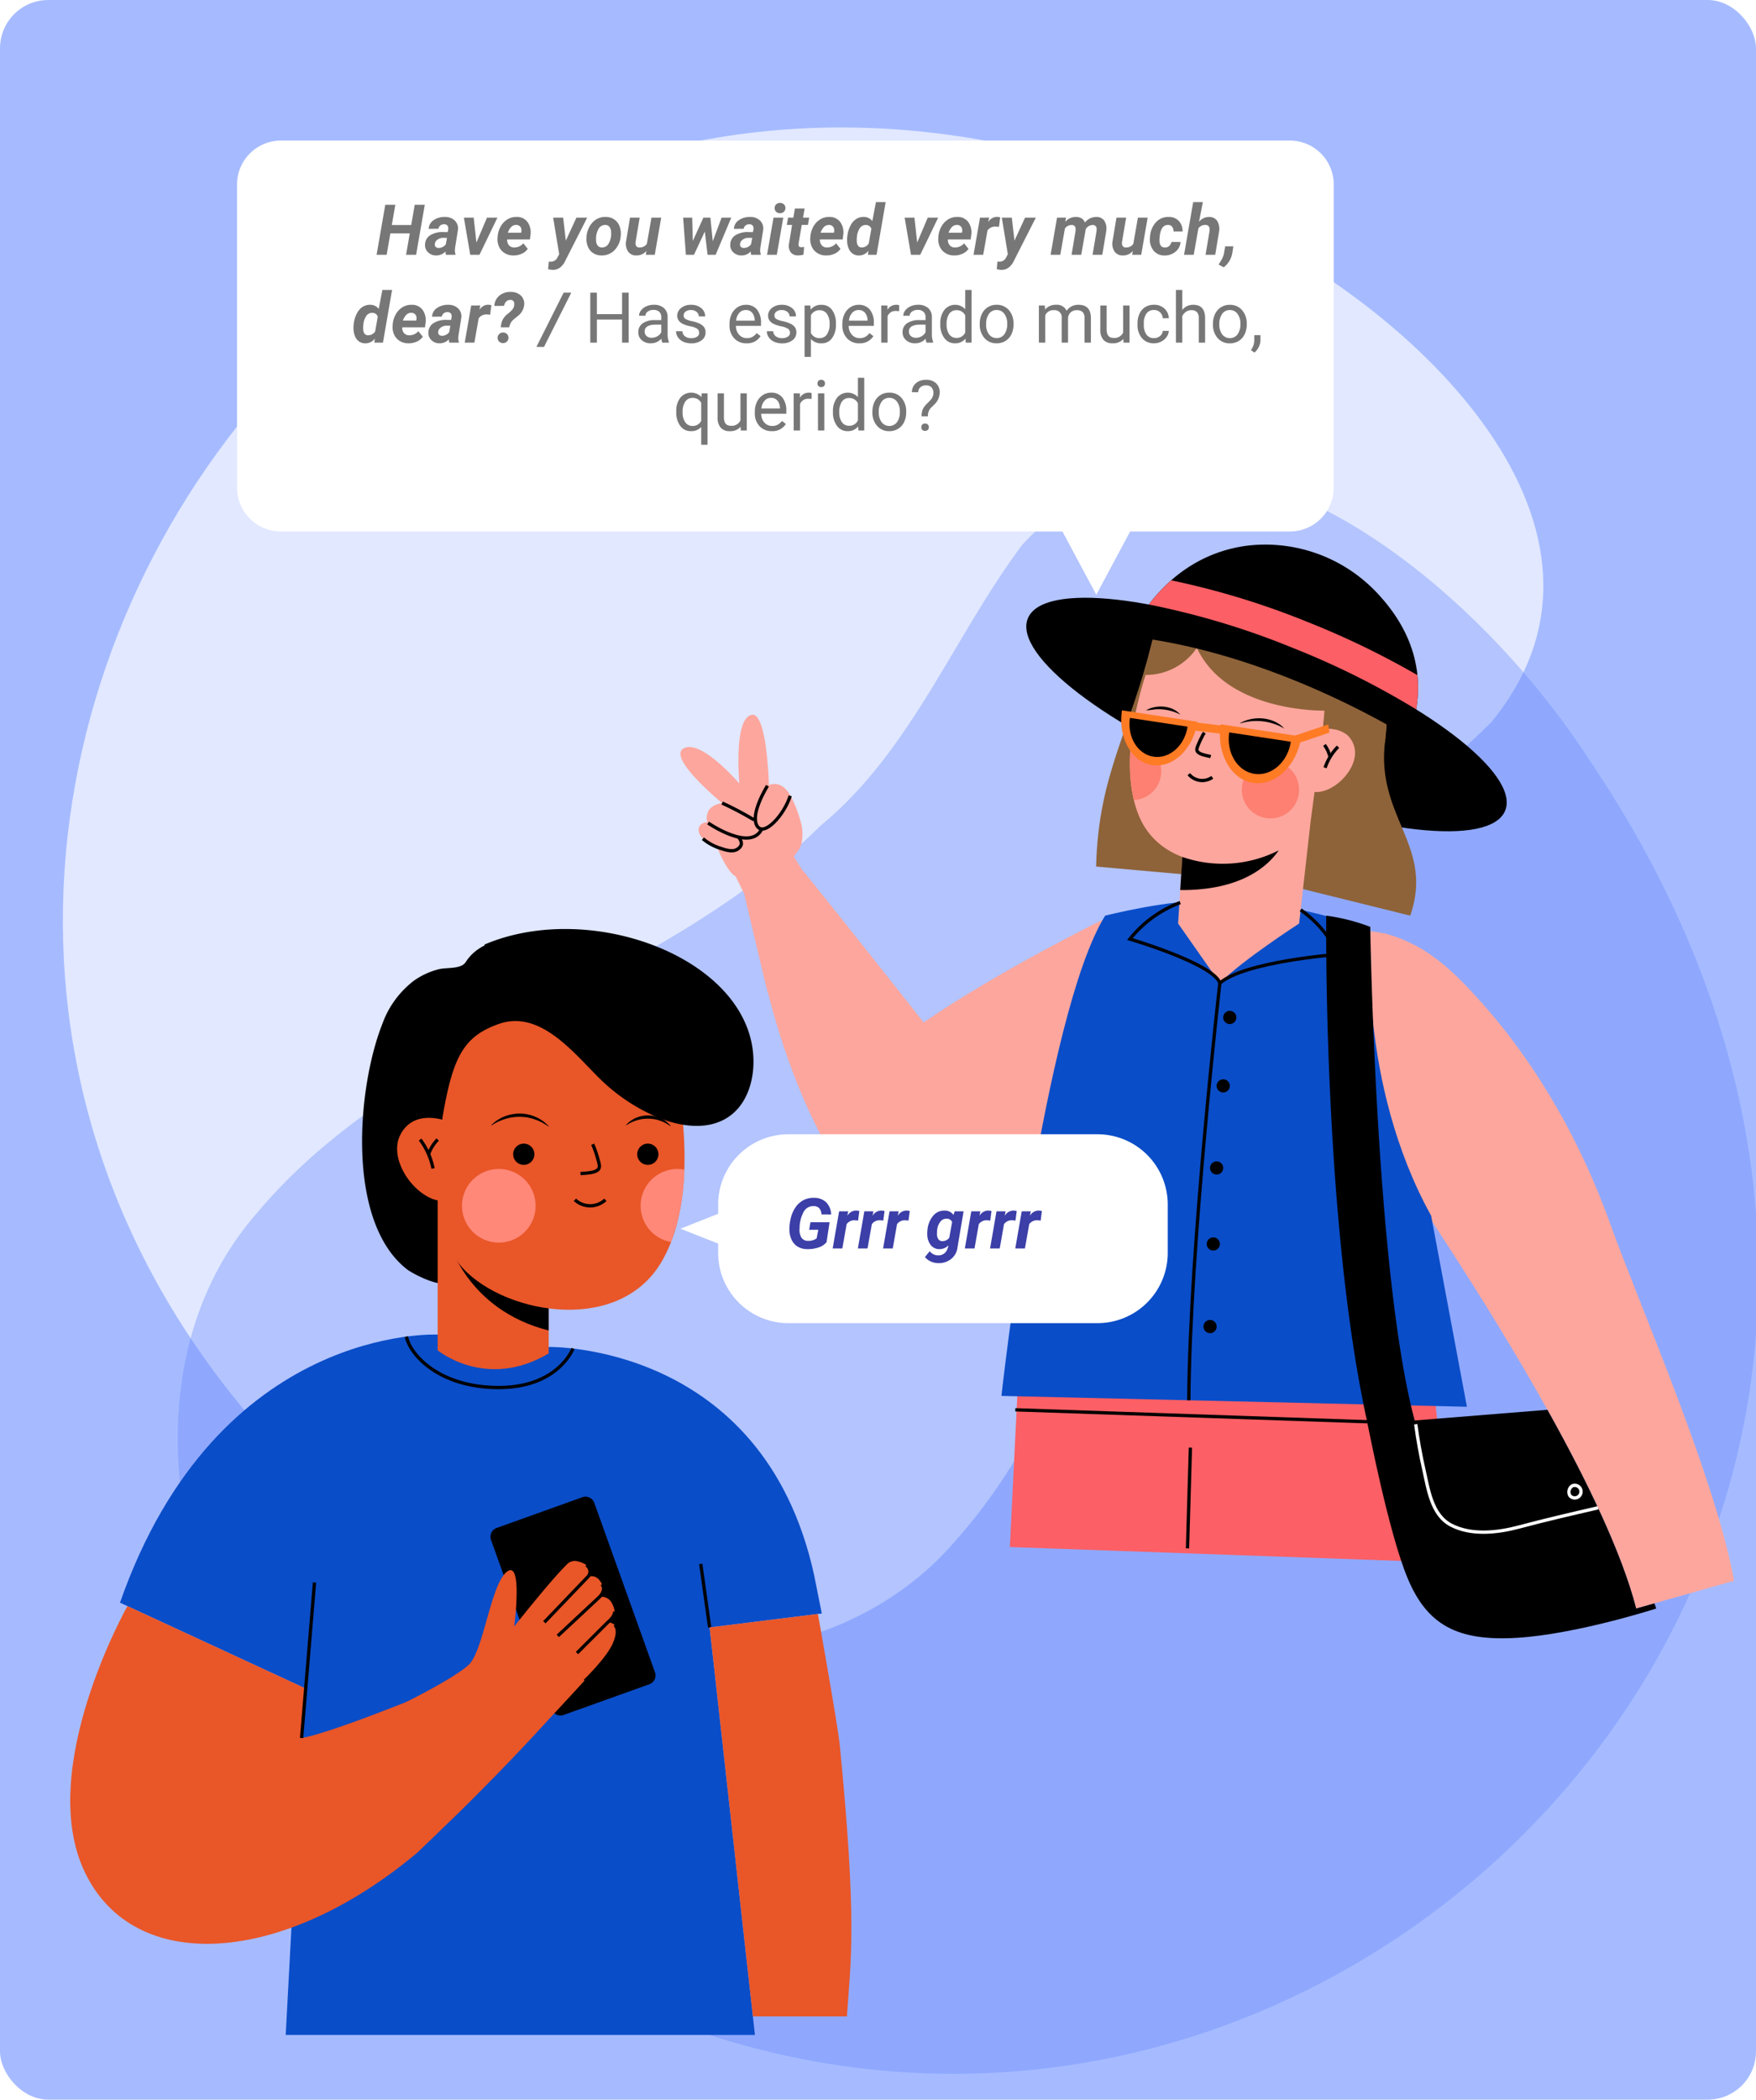 <svg xmlns="http://www.w3.org/2000/svg" xmlns:xlink="http://www.w3.org/1999/xlink" width="400" height="478" viewBox="0 0 400 478">
  <defs>
    <clipPath id="clip-path">
      <rect id="Rectángulo_42686" data-name="Rectángulo 42686" width="400" height="478" rx="11" transform="translate(1020 953)" fill="#a6bbff"/>
    </clipPath>
    <filter id="Unión_17" x="45" y="23.001" width="267.815" height="121.403" filterUnits="userSpaceOnUse">
      <feOffset dy="3" input="SourceAlpha"/>
      <feGaussianBlur stdDeviation="3" result="blur"/>
      <feFlood flood-opacity="0.161"/>
      <feComposite operator="in" in2="blur"/>
      <feComposite in="SourceGraphic"/>
    </filter>
    <clipPath id="clip-path-2">
      <rect id="Rectángulo_42685" data-name="Rectángulo 42685" width="177.932" height="251.779" fill="none"/>
    </clipPath>
    <filter id="Unión_17-2" x="146" y="249.223" width="129.001" height="61" filterUnits="userSpaceOnUse">
      <feOffset dy="3" input="SourceAlpha"/>
      <feGaussianBlur stdDeviation="3" result="blur-2"/>
      <feFlood flood-opacity="0.161"/>
      <feComposite operator="in" in2="blur-2"/>
      <feComposite in="SourceGraphic"/>
    </filter>
  </defs>
  <g id="Enmascarar_grupo_221" data-name="Enmascarar grupo 221" transform="translate(-1020 -953)" clip-path="url(#clip-path)">
    <g id="Grupo_169373" data-name="Grupo 169373">
      <rect id="Rectángulo_42546" data-name="Rectángulo 42546" width="400" height="478" rx="11" transform="translate(1020 953)" fill="#a6bbff"/>
      <g id="Grupo_169647" data-name="Grupo 169647">
        <path id="Trazado_162030" data-name="Trazado 162030" d="M360,94.078C357.264,47.568,324.749,3.162,280.712.407c-50.579-4.251-97,26.181-147.387,26.5C107.634,29.327,83.54,18.534,58.5,15.049,1.957,12.772-6.659,85.681,3.887,132.676,48.363,354.228,363.083,324.084,360,94.078Z" transform="matrix(-0.602, 0.799, -0.799, -0.602, 1406.976, 1079.704)" fill="#e1e8ff"/>
        <path id="Trazado_162031" data-name="Trazado 162031" d="M71.042,157.094c2.844-49.917,36.6-97.577,82.315-100.534,52.508-4.563,100.7,28.1,153.008,28.445,26.671,2.594,51.683-8.99,77.675-12.731,58.7-2.444,67.648,75.807,56.7,126.245C394.568,436.306,67.845,403.953,71.042,157.094Z" transform="translate(930.175 1297.513) rotate(-45)" fill="#6b8dfc" opacity="0.388" style="mix-blend-mode: multiply;isolation: isolate"/>
      </g>
      <g id="Grupo_169368" data-name="Grupo 169368" transform="translate(1074 982.001)">
        <g transform="matrix(1, 0, 0, 1, -54, -29)" filter="url(#Unión_17)">
          <path id="Unión_17-3" data-name="Unión 17" d="M10,103.4a10,10,0,0,1-10-10v-69a10,10,0,0,1,10-10H46.374L54.084,0l7.71,14.4H239.815a10,10,0,0,1,10,10v69a10,10,0,0,1-10,10Z" transform="translate(303.81 132.4) rotate(180)" fill="#fff"/>
        </g>
        <path id="Trazado_165155" data-name="Trazado 165155" d="M19.785,17H17.5l.844-4.875H13.926L13.074,17H10.785L12.762,5.625h2.289l-.8,4.609h4.422l.8-4.609h2.289Zm6.8,0a2.281,2.281,0,0,1-.086-.766,2.863,2.863,0,0,1-2.156.922,2.594,2.594,0,0,1-1.84-.723,2.186,2.186,0,0,1-.684-1.746,2.527,2.527,0,0,1,1.16-2.121,5.266,5.266,0,0,1,2.965-.738l1.031.016.109-.508a1.764,1.764,0,0,0,.023-.492.846.846,0,0,0-.277-.574.955.955,0,0,0-.629-.215,1.345,1.345,0,0,0-.875.254,1.231,1.231,0,0,0-.461.777l-2.211.008a2.457,2.457,0,0,1,1.113-1.965,4.312,4.312,0,0,1,2.613-.738,3.117,3.117,0,0,1,2.25.855,2.5,2.5,0,0,1,.68,2.121l-.648,4.047-.039.5a2.412,2.412,0,0,0,.133.938L28.746,17Zm-1.7-1.555a2.017,2.017,0,0,0,1.664-.828l.273-1.461-.766-.008a2.139,2.139,0,0,0-1.758.742,1.292,1.292,0,0,0-.242.633.75.75,0,0,0,.176.668A.891.891,0,0,0,24.887,15.445Zm8.641-1.234,2.406-5.664h2.375L34.223,17H32.113L30.668,8.547H32.9Zm8.383,2.945a3.677,3.677,0,0,1-1.965-.543,3.292,3.292,0,0,1-1.277-1.469,4.093,4.093,0,0,1-.328-2.059l.023-.312a5.465,5.465,0,0,1,.719-2.266,4.341,4.341,0,0,1,1.547-1.59,3.827,3.827,0,0,1,2.094-.527,2.924,2.924,0,0,1,2.473,1.2,4.117,4.117,0,0,1,.637,2.962l-.125.962h-5.18a1.814,1.814,0,0,0,.4,1.313,1.521,1.521,0,0,0,1.172.508,2.7,2.7,0,0,0,2.109-.937l1.008,1.25A3.135,3.135,0,0,1,43.84,16.77,4.5,4.5,0,0,1,41.91,17.156Zm.7-6.945a1.565,1.565,0,0,0-1.082.383,3.363,3.363,0,0,0-.848,1.383h3.031l.047-.2a2.071,2.071,0,0,0,.008-.594,1.134,1.134,0,0,0-.383-.707A1.2,1.2,0,0,0,42.613,10.211Zm11.281,3.57,2.414-5.234h2.453l-4.945,9.727a4.231,4.231,0,0,1-1.246,1.641,2.723,2.723,0,0,1-1.652.523,5.035,5.035,0,0,1-1.062-.164l.164-1.719.3.016a1.651,1.651,0,0,0,1.578-.789l.484-.9L51,8.547h2.281Zm9.117-5.391a3.39,3.39,0,0,1,1.926.574A3.234,3.234,0,0,1,66.125,10.5a4.762,4.762,0,0,1,.27,2.176,5.143,5.143,0,0,1-1.4,3.262,3.96,3.96,0,0,1-3.02,1.215,3.38,3.38,0,0,1-1.906-.566,3.222,3.222,0,0,1-1.187-1.527,4.657,4.657,0,0,1-.273-2.156,5.3,5.3,0,0,1,1.422-3.328A3.878,3.878,0,0,1,63.012,8.391Zm-2.227,5.315a1.95,1.95,0,0,0,.352,1.182,1.168,1.168,0,0,0,.945.449,1.712,1.712,0,0,0,1.594-.932,4.647,4.647,0,0,0,.539-2.531,2.122,2.122,0,0,0-.363-1.2,1.149,1.149,0,0,0-.949-.464,1.715,1.715,0,0,0-1.574.924A4.6,4.6,0,0,0,60.785,13.706Zm11.477,2.419a2.919,2.919,0,0,1-2.328,1.031,2.172,2.172,0,0,1-1.844-.875,3.2,3.2,0,0,1-.484-2.266l.914-5.469h2.2l-.93,5.5a2.174,2.174,0,0,0-.008.485.8.8,0,0,0,.867.806,2.014,2.014,0,0,0,1.7-.79l1.055-6h2.219L74.152,17H72.1Zm15.109-2.2,2.008-5.375h2.2L88.02,17H86.176l-.625-5.289L83.082,17H81.238l-.625-8.453h2.063l.133,5.32,2.414-5.32h1.594ZM96.113,17a2.281,2.281,0,0,1-.086-.766,2.863,2.863,0,0,1-2.156.922,2.594,2.594,0,0,1-1.84-.723,2.186,2.186,0,0,1-.684-1.746,2.527,2.527,0,0,1,1.16-2.121,5.266,5.266,0,0,1,2.965-.738l1.031.016.109-.508a1.764,1.764,0,0,0,.023-.492.846.846,0,0,0-.277-.574.955.955,0,0,0-.629-.215,1.345,1.345,0,0,0-.875.254,1.231,1.231,0,0,0-.461.777l-2.211.008A2.457,2.457,0,0,1,93.3,9.129a4.312,4.312,0,0,1,2.613-.738,3.117,3.117,0,0,1,2.25.855,2.5,2.5,0,0,1,.68,2.121l-.648,4.047-.039.5a2.412,2.412,0,0,0,.133.938L98.277,17Zm-1.7-1.555a2.017,2.017,0,0,0,1.664-.828l.273-1.461-.766-.008a2.139,2.139,0,0,0-1.758.742,1.292,1.292,0,0,0-.242.633.75.75,0,0,0,.176.668A.891.891,0,0,0,94.418,15.445ZM101.949,17H99.73L101.2,8.547h2.219Zm-.492-10.6a1.1,1.1,0,0,1,.344-.867,1.323,1.323,0,0,1,1.734-.039,1.1,1.1,0,0,1,.383.828,1.132,1.132,0,0,1-.324.844,1.215,1.215,0,0,1-.887.375,1.235,1.235,0,0,1-.863-.3A1.091,1.091,0,0,1,101.457,6.4Zm6.828.07-.367,2.078h1.406l-.289,1.656h-1.406l-.719,4.234a1.077,1.077,0,0,0,.063.609q.109.211.531.227.125.008.672-.039l-.156,1.727a3.706,3.706,0,0,1-1.266.18,1.985,1.985,0,0,1-1.617-.68,2.456,2.456,0,0,1-.437-1.8l.727-4.461h-1.2l.289-1.656h1.2l.359-2.078Zm4.867,10.688a3.677,3.677,0,0,1-1.965-.543,3.292,3.292,0,0,1-1.277-1.469,4.093,4.093,0,0,1-.328-2.059l.023-.312a5.465,5.465,0,0,1,.719-2.266,4.341,4.341,0,0,1,1.547-1.59,3.827,3.827,0,0,1,2.094-.527,2.924,2.924,0,0,1,2.473,1.2,4.117,4.117,0,0,1,.637,2.962l-.125.962h-5.18a1.814,1.814,0,0,0,.4,1.313,1.521,1.521,0,0,0,1.172.508,2.7,2.7,0,0,0,2.109-.937l1.008,1.25a3.135,3.135,0,0,1-1.375,1.121A4.5,4.5,0,0,1,113.152,17.156Zm.7-6.945a1.565,1.565,0,0,0-1.082.383,3.363,3.363,0,0,0-.848,1.383h3.031l.047-.2a2.071,2.071,0,0,0,.008-.594,1.134,1.134,0,0,0-.383-.707A1.2,1.2,0,0,0,113.855,10.211ZM121.8,8.383a2.4,2.4,0,0,1,1.906.945L124.535,5h2.211l-2.078,12H122.7l.125-.906a2.736,2.736,0,0,1-2.2,1.07,2.433,2.433,0,0,1-1.383-.414,2.607,2.607,0,0,1-.918-1.168,4.7,4.7,0,0,1-.355-1.7,6.4,6.4,0,0,1,.023-.953l.047-.352a6.767,6.767,0,0,1,.723-2.281,3.766,3.766,0,0,1,1.313-1.461A3.094,3.094,0,0,1,121.8,8.383Zm-1.6,4.547a6.327,6.327,0,0,0-.039,1q.078,1.375,1.109,1.4a1.885,1.885,0,0,0,1.617-.875l.6-3.359a1.248,1.248,0,0,0-1.219-.875,1.606,1.606,0,0,0-1.34.621A4.176,4.176,0,0,0,120.2,12.93Zm13.727,1.281,2.406-5.664h2.375L134.621,17h-2.109l-1.445-8.453H133.3Zm8.383,2.945a3.677,3.677,0,0,1-1.965-.543,3.292,3.292,0,0,1-1.277-1.469,4.093,4.093,0,0,1-.328-2.059l.023-.312a5.465,5.465,0,0,1,.719-2.266,4.341,4.341,0,0,1,1.547-1.59,3.827,3.827,0,0,1,2.094-.527,2.924,2.924,0,0,1,2.473,1.2,4.117,4.117,0,0,1,.637,2.962l-.125.962h-5.18a1.814,1.814,0,0,0,.4,1.313,1.521,1.521,0,0,0,1.172.508,2.7,2.7,0,0,0,2.109-.937l1.008,1.25a3.135,3.135,0,0,1-1.375,1.121A4.5,4.5,0,0,1,142.309,17.156Zm.7-6.945a1.565,1.565,0,0,0-1.082.383,3.363,3.363,0,0,0-.848,1.383h3.031l.047-.2a2.071,2.071,0,0,0,.008-.594,1.134,1.134,0,0,0-.383-.707A1.2,1.2,0,0,0,143.012,10.211Zm9.539.453a4.548,4.548,0,0,0-.742-.078,2.136,2.136,0,0,0-1.867.883L148.965,17h-2.2l1.469-8.453,2.07-.008-.2,1.031a2.325,2.325,0,0,1,1.969-1.2,3.214,3.214,0,0,1,.766.109Zm3.539,3.117L158.5,8.547h2.453l-4.945,9.727a4.231,4.231,0,0,1-1.246,1.641,2.723,2.723,0,0,1-1.652.523,5.035,5.035,0,0,1-1.062-.164l.164-1.719.3.016a1.651,1.651,0,0,0,1.578-.789l.484-.9L153.2,8.547h2.281Zm11.742-5.242-.18.961a3.112,3.112,0,0,1,2.477-1.109,2.379,2.379,0,0,1,1.3.359,1.679,1.679,0,0,1,.7.93,3.255,3.255,0,0,1,2.625-1.289,2.126,2.126,0,0,1,1.754.8,3.271,3.271,0,0,1,.5,2.234l-.016.2-.9,5.383h-2.211l.9-5.4a3.909,3.909,0,0,0,.023-.54.837.837,0,0,0-.937-.845,1.86,1.86,0,0,0-1.555.97l-.023.18L171.293,17h-2.2l.9-5.383a3.9,3.9,0,0,0,.023-.539.836.836,0,0,0-.93-.852,1.867,1.867,0,0,0-1.508.789L166.52,17h-2.2l1.461-8.453Zm15.234,7.586a2.919,2.919,0,0,1-2.328,1.031,2.172,2.172,0,0,1-1.844-.875,3.2,3.2,0,0,1-.484-2.266l.914-5.469h2.2l-.93,5.5a2.175,2.175,0,0,0-.008.485.8.8,0,0,0,.867.806,2.014,2.014,0,0,0,1.7-.79l1.055-6h2.219L184.957,17H182.9Zm7.234-.781a1.447,1.447,0,0,0,1.016-.332,1.632,1.632,0,0,0,.531-.926l2.07-.008a3.036,3.036,0,0,1-.559,1.6,3.394,3.394,0,0,1-1.344,1.109,3.847,3.847,0,0,1-1.77.375,3.123,3.123,0,0,1-2.437-1.062,3.965,3.965,0,0,1-.867-2.766l.023-.43.008-.086a5.284,5.284,0,0,1,1.391-3.27,3.761,3.761,0,0,1,2.914-1.16,3.047,3.047,0,0,1,2.27.934,3.3,3.3,0,0,1,.824,2.379h-2.055a1.73,1.73,0,0,0-.3-1.07,1.128,1.128,0,0,0-.891-.422q-1.578-.047-1.914,2.3a7.783,7.783,0,0,0-.086,1.438Q189.207,15.32,190.3,15.344Zm7.828-5.859a2.946,2.946,0,0,1,2.289-1.094,2.143,2.143,0,0,1,1.848.9,3.548,3.548,0,0,1,.441,2.379L201.816,17h-2.2l.9-5.358a2.6,2.6,0,0,0,.016-.563.885.885,0,0,0-.984-.868,1.9,1.9,0,0,0-1.562.766L196.918,17h-2.2l2.078-12H199Zm5.625,10.367-1.164-.633.57-.914a4.9,4.9,0,0,0,.641-1.57l.289-1.656h1.859l-.227,1.438A5.172,5.172,0,0,1,203.754,19.852ZM9.367,28.383a2.4,2.4,0,0,1,1.906.945L12.1,25h2.211L12.234,37H10.266l.125-.906a2.736,2.736,0,0,1-2.2,1.07A2.433,2.433,0,0,1,6.8,36.75a2.607,2.607,0,0,1-.918-1.168,4.7,4.7,0,0,1-.355-1.7,6.4,6.4,0,0,1,.023-.953l.047-.352A6.767,6.767,0,0,1,6.324,30.3a3.766,3.766,0,0,1,1.313-1.461A3.094,3.094,0,0,1,9.367,28.383Zm-1.6,4.547a6.327,6.327,0,0,0-.039,1q.078,1.375,1.109,1.4a1.885,1.885,0,0,0,1.617-.875l.6-3.359a1.248,1.248,0,0,0-1.219-.875,1.606,1.606,0,0,0-1.34.621A4.176,4.176,0,0,0,7.766,32.93Zm10.242,4.227a3.677,3.677,0,0,1-1.965-.543,3.292,3.292,0,0,1-1.277-1.469,4.093,4.093,0,0,1-.328-2.059l.023-.312a5.465,5.465,0,0,1,.719-2.266,4.341,4.341,0,0,1,1.547-1.59,3.827,3.827,0,0,1,2.094-.527,2.924,2.924,0,0,1,2.473,1.2,4.117,4.117,0,0,1,.637,2.962l-.125.962h-5.18a1.814,1.814,0,0,0,.4,1.313,1.521,1.521,0,0,0,1.172.508A2.7,2.7,0,0,0,20.3,34.4l1.008,1.25a3.135,3.135,0,0,1-1.375,1.121A4.5,4.5,0,0,1,18.008,37.156Zm.7-6.945a1.565,1.565,0,0,0-1.082.383,3.363,3.363,0,0,0-.848,1.383h3.031l.047-.2a2.071,2.071,0,0,0,.008-.594,1.134,1.134,0,0,0-.383-.707A1.2,1.2,0,0,0,18.711,30.211ZM27.352,37a2.281,2.281,0,0,1-.086-.766,2.863,2.863,0,0,1-2.156.922,2.594,2.594,0,0,1-1.84-.723,2.186,2.186,0,0,1-.684-1.746,2.527,2.527,0,0,1,1.16-2.121,5.266,5.266,0,0,1,2.965-.738l1.031.016.109-.508a1.764,1.764,0,0,0,.023-.492.846.846,0,0,0-.277-.574.955.955,0,0,0-.629-.215,1.345,1.345,0,0,0-.875.254,1.231,1.231,0,0,0-.461.777l-2.211.008a2.457,2.457,0,0,1,1.113-1.965,4.312,4.312,0,0,1,2.613-.738,3.117,3.117,0,0,1,2.25.855,2.5,2.5,0,0,1,.68,2.121l-.648,4.047-.039.5a2.412,2.412,0,0,0,.133.938L29.516,37Zm-1.7-1.555a2.017,2.017,0,0,0,1.664-.828l.273-1.461-.766-.008a2.139,2.139,0,0,0-1.758.742,1.292,1.292,0,0,0-.242.633.75.75,0,0,0,.176.668A.891.891,0,0,0,25.656,35.445Zm10.992-4.781a4.548,4.548,0,0,0-.742-.078,2.136,2.136,0,0,0-1.867.883L33.063,37h-2.2l1.469-8.453,2.07-.008-.2,1.031a2.325,2.325,0,0,1,1.969-1.2,3.214,3.214,0,0,1,.766.109Zm2.438,2.852A4.545,4.545,0,0,1,39.5,31.8a3.918,3.918,0,0,1,1.078-1.289,10.06,10.06,0,0,0,.98-.864,2,2,0,0,0,.586-1.583.8.8,0,0,0-.883-.784,1.25,1.25,0,0,0-.937.352,1.835,1.835,0,0,0-.508,1l-2.211.016A3.2,3.2,0,0,1,38.754,26.3a3.836,3.836,0,0,1,2.621-.836,3.254,3.254,0,0,1,2.3.844,2.6,2.6,0,0,1,.727,2.164,3.71,3.71,0,0,1-1.516,2.523l-1,.828a2.8,2.8,0,0,0-.875,1.688Zm-.727,2.438a1.161,1.161,0,0,1,.336-.883,1.238,1.238,0,0,1,.883-.375,1.191,1.191,0,0,1,.867.316,1.213,1.213,0,0,1,.055,1.715,1.215,1.215,0,0,1-.891.383,1.265,1.265,0,0,1-.879-.32A1.121,1.121,0,0,1,38.359,35.953Zm10.563,2.023H47.188l6.2-12.352h1.742ZM68.2,37H66.7V31.742H60.961V37h-1.5V25.625h1.5v4.891H66.7V25.625H68.2Zm7.656,0a3.036,3.036,0,0,1-.2-.891,3.225,3.225,0,0,1-2.406,1.047,2.984,2.984,0,0,1-2.051-.707,2.288,2.288,0,0,1-.8-1.793,2.39,2.39,0,0,1,1-2.051,4.733,4.733,0,0,1,2.824-.73h1.406v-.664A1.623,1.623,0,0,0,75.18,30a1.821,1.821,0,0,0-1.336-.449,2.108,2.108,0,0,0-1.3.391,1.151,1.151,0,0,0-.523.945H70.57a2,2,0,0,1,.449-1.223,3.066,3.066,0,0,1,1.219-.934,4.1,4.1,0,0,1,1.691-.344,3.342,3.342,0,0,1,2.289.73,2.635,2.635,0,0,1,.859,2.012v3.891a4.757,4.757,0,0,0,.3,1.852V37Zm-2.4-1.1a2.54,2.54,0,0,0,1.289-.352,2.127,2.127,0,0,0,.883-.914V32.9H74.5q-2.656,0-2.656,1.555a1.316,1.316,0,0,0,.453,1.063A1.742,1.742,0,0,0,73.461,35.9Zm10.8-1.141a1.064,1.064,0,0,0-.441-.91,4.249,4.249,0,0,0-1.539-.559,7.277,7.277,0,0,1-1.742-.562,2.479,2.479,0,0,1-.953-.781,1.869,1.869,0,0,1-.309-1.078,2.193,2.193,0,0,1,.879-1.758,3.432,3.432,0,0,1,2.246-.719,3.532,3.532,0,0,1,2.332.742,2.357,2.357,0,0,1,.895,1.9H84.18a1.3,1.3,0,0,0-.5-1.023,1.888,1.888,0,0,0-1.27-.43,1.976,1.976,0,0,0-1.234.344,1.082,1.082,0,0,0-.445.9.877.877,0,0,0,.414.789,5.1,5.1,0,0,0,1.5.508,7.8,7.8,0,0,1,1.754.578,2.558,2.558,0,0,1,1,.809,1.988,1.988,0,0,1,.324,1.152,2.163,2.163,0,0,1-.906,1.816,3.8,3.8,0,0,1-2.352.684,4.257,4.257,0,0,1-1.8-.359,2.922,2.922,0,0,1-1.223-1,2.42,2.42,0,0,1-.441-1.395h1.445a1.5,1.5,0,0,0,.582,1.152,2.258,2.258,0,0,0,1.434.426,2.331,2.331,0,0,0,1.316-.332A1.02,1.02,0,0,0,84.266,34.758Zm10.8,2.4a3.693,3.693,0,0,1-2.8-1.129,4.19,4.19,0,0,1-1.078-3.02v-.266a5.073,5.073,0,0,1,.48-2.246,3.748,3.748,0,0,1,1.344-1.547,3.378,3.378,0,0,1,1.871-.559,3.166,3.166,0,0,1,2.563,1.086,4.7,4.7,0,0,1,.914,3.109v.6H92.633a3,3,0,0,0,.73,2.02,2.3,2.3,0,0,0,1.777.77,2.517,2.517,0,0,0,1.3-.312,3.259,3.259,0,0,0,.93-.828l.883.688A3.55,3.55,0,0,1,95.063,37.156Zm-.18-7.578a1.928,1.928,0,0,0-1.469.637A3.1,3.1,0,0,0,92.68,32h4.234v-.109a2.753,2.753,0,0,0-.594-1.707A1.815,1.815,0,0,0,94.883,29.578Zm10.07,5.18a1.064,1.064,0,0,0-.441-.91,4.249,4.249,0,0,0-1.539-.559,7.277,7.277,0,0,1-1.742-.562,2.479,2.479,0,0,1-.953-.781,1.869,1.869,0,0,1-.309-1.078,2.193,2.193,0,0,1,.879-1.758,3.432,3.432,0,0,1,2.246-.719,3.532,3.532,0,0,1,2.332.742,2.357,2.357,0,0,1,.895,1.9h-1.453a1.3,1.3,0,0,0-.5-1.023,1.888,1.888,0,0,0-1.27-.43,1.976,1.976,0,0,0-1.234.344,1.082,1.082,0,0,0-.445.9.877.877,0,0,0,.414.789,5.1,5.1,0,0,0,1.5.508,7.8,7.8,0,0,1,1.754.578,2.558,2.558,0,0,1,1,.809,1.988,1.988,0,0,1,.324,1.152,2.163,2.163,0,0,1-.906,1.816,3.8,3.8,0,0,1-2.352.684,4.257,4.257,0,0,1-1.8-.359,2.922,2.922,0,0,1-1.223-1A2.42,2.42,0,0,1,99.68,34.4h1.445a1.5,1.5,0,0,0,.582,1.152,2.258,2.258,0,0,0,1.434.426,2.331,2.331,0,0,0,1.316-.332A1.02,1.02,0,0,0,104.953,34.758Zm10.469-1.891a5.062,5.062,0,0,1-.883,3.109,2.829,2.829,0,0,1-2.391,1.18,3.1,3.1,0,0,1-2.422-.977v4.07h-1.445v-11.7h1.32l.07.938a2.977,2.977,0,0,1,2.453-1.094,2.882,2.882,0,0,1,2.41,1.148,5.117,5.117,0,0,1,.887,3.2Zm-1.445-.164a3.735,3.735,0,0,0-.609-2.258,1.963,1.963,0,0,0-1.672-.828,2.125,2.125,0,0,0-1.969,1.164V34.82a2.129,2.129,0,0,0,1.984,1.156,1.954,1.954,0,0,0,1.652-.824A4.077,4.077,0,0,0,113.977,32.7Zm6.789,4.453a3.693,3.693,0,0,1-2.8-1.129,4.19,4.19,0,0,1-1.078-3.02v-.266a5.073,5.073,0,0,1,.48-2.246,3.748,3.748,0,0,1,1.344-1.547,3.378,3.378,0,0,1,1.871-.559,3.166,3.166,0,0,1,2.563,1.086,4.7,4.7,0,0,1,.914,3.109v.6h-5.727a3,3,0,0,0,.73,2.02,2.3,2.3,0,0,0,1.777.77,2.517,2.517,0,0,0,1.3-.312,3.259,3.259,0,0,0,.93-.828l.883.688A3.55,3.55,0,0,1,120.766,37.156Zm-.18-7.578a1.928,1.928,0,0,0-1.469.637A3.1,3.1,0,0,0,118.383,32h4.234v-.109a2.753,2.753,0,0,0-.594-1.707A1.815,1.815,0,0,0,120.586,29.578Zm9.234.266a4.331,4.331,0,0,0-.711-.055A1.9,1.9,0,0,0,127.18,31v6h-1.445V28.547h1.406l.023.977a2.251,2.251,0,0,1,2.016-1.133,1.477,1.477,0,0,1,.641.109ZM136.055,37a3.036,3.036,0,0,1-.2-.891,3.225,3.225,0,0,1-2.406,1.047,2.984,2.984,0,0,1-2.051-.707,2.287,2.287,0,0,1-.8-1.793,2.39,2.39,0,0,1,1-2.051,4.733,4.733,0,0,1,2.824-.73h1.406v-.664A1.623,1.623,0,0,0,135.375,30a1.821,1.821,0,0,0-1.336-.449,2.107,2.107,0,0,0-1.3.391,1.151,1.151,0,0,0-.523.945h-1.453a2,2,0,0,1,.449-1.223,3.066,3.066,0,0,1,1.219-.934,4.1,4.1,0,0,1,1.691-.344,3.342,3.342,0,0,1,2.289.73,2.635,2.635,0,0,1,.859,2.012v3.891a4.757,4.757,0,0,0,.3,1.852V37Zm-2.4-1.1a2.54,2.54,0,0,0,1.289-.352,2.127,2.127,0,0,0,.883-.914V32.9H134.7q-2.656,0-2.656,1.555a1.316,1.316,0,0,0,.453,1.063A1.742,1.742,0,0,0,133.656,35.9Zm5.531-3.2a4.952,4.952,0,0,1,.922-3.129,3.137,3.137,0,0,1,4.766-.168V25h1.445V37h-1.328l-.07-.906a2.943,2.943,0,0,1-2.414,1.063,2.887,2.887,0,0,1-2.395-1.2,5.008,5.008,0,0,1-.926-3.141Zm1.445.164a3.749,3.749,0,0,0,.594,2.25,1.919,1.919,0,0,0,1.641.813,2.108,2.108,0,0,0,2.008-1.234V30.813a2.125,2.125,0,0,0-1.992-1.2,1.929,1.929,0,0,0-1.656.82A4.128,4.128,0,0,0,140.633,32.867Zm7.547-.172a4.993,4.993,0,0,1,.488-2.234,3.642,3.642,0,0,1,1.359-1.531,3.7,3.7,0,0,1,1.988-.539,3.565,3.565,0,0,1,2.793,1.2,4.6,4.6,0,0,1,1.066,3.18v.1a5.036,5.036,0,0,1-.473,2.215,3.589,3.589,0,0,1-1.352,1.527,3.743,3.743,0,0,1-2.02.547,3.556,3.556,0,0,1-2.785-1.2A4.575,4.575,0,0,1,148.18,32.8Zm1.453.172a3.616,3.616,0,0,0,.652,2.258,2.211,2.211,0,0,0,3.5-.012,3.954,3.954,0,0,0,.648-2.418,3.61,3.61,0,0,0-.66-2.254,2.1,2.1,0,0,0-1.754-.863,2.075,2.075,0,0,0-1.727.852A3.925,3.925,0,0,0,149.633,32.867Zm13.375-4.32.039.938a3.122,3.122,0,0,1,2.508-1.094,2.417,2.417,0,0,1,2.414,1.359,3.2,3.2,0,0,1,1.1-.984,3.242,3.242,0,0,1,1.6-.375q2.781,0,2.828,2.945V37h-1.445V31.422a1.941,1.941,0,0,0-.414-1.355,1.823,1.823,0,0,0-1.391-.449,1.917,1.917,0,0,0-1.336.48,1.949,1.949,0,0,0-.617,1.293V37h-1.453V31.461a1.613,1.613,0,0,0-1.8-1.844,1.934,1.934,0,0,0-1.945,1.211V37h-1.445V28.547Zm17.883,7.617a3.07,3.07,0,0,1-2.477.992,2.628,2.628,0,0,1-2.059-.785,3.4,3.4,0,0,1-.715-2.324v-5.5h1.445v5.461q0,1.922,1.563,1.922a2.163,2.163,0,0,0,2.2-1.234V28.547H182.3V37h-1.375Zm6.992-.187a2.082,2.082,0,0,0,1.352-.469,1.649,1.649,0,0,0,.641-1.172h1.367a2.621,2.621,0,0,1-.5,1.383,3.293,3.293,0,0,1-1.23,1.047,3.55,3.55,0,0,1-1.629.391A3.482,3.482,0,0,1,185.137,36a4.59,4.59,0,0,1-1.02-3.152v-.242a5.089,5.089,0,0,1,.453-2.2,3.451,3.451,0,0,1,1.3-1.492,3.7,3.7,0,0,1,2-.531,3.39,3.39,0,0,1,2.363.852,3.043,3.043,0,0,1,1,2.211h-1.367a1.992,1.992,0,0,0-.621-1.348,1.932,1.932,0,0,0-1.379-.527,2.023,2.023,0,0,0-1.707.793,3.724,3.724,0,0,0-.605,2.293v.273a3.65,3.65,0,0,0,.6,2.25A2.033,2.033,0,0,0,187.883,35.977Zm6.43-6.406a3.073,3.073,0,0,1,2.5-1.18q2.68,0,2.7,3.023V37H198.07V31.406a1.946,1.946,0,0,0-.418-1.352,1.675,1.675,0,0,0-1.277-.437,2.086,2.086,0,0,0-1.234.375,2.546,2.546,0,0,0-.828.984V37h-1.445V25h1.445ZM201.3,32.7a4.993,4.993,0,0,1,.488-2.234,3.642,3.642,0,0,1,1.359-1.531,3.7,3.7,0,0,1,1.988-.539,3.565,3.565,0,0,1,2.793,1.2,4.6,4.6,0,0,1,1.066,3.18v.1a5.036,5.036,0,0,1-.473,2.215,3.589,3.589,0,0,1-1.352,1.527,3.743,3.743,0,0,1-2.02.547,3.556,3.556,0,0,1-2.785-1.2A4.575,4.575,0,0,1,201.3,32.8Zm1.453.172a3.616,3.616,0,0,0,.652,2.258,2.211,2.211,0,0,0,3.5-.012,3.954,3.954,0,0,0,.648-2.418,3.61,3.61,0,0,0-.66-2.254,2.1,2.1,0,0,0-1.754-.863,2.075,2.075,0,0,0-1.727.852A3.925,3.925,0,0,0,202.75,32.867Zm8.008,6.4-.82-.562a3.77,3.77,0,0,0,.766-2.109v-1.3h1.414v1.133A3.559,3.559,0,0,1,211.73,38,3.7,3.7,0,0,1,210.758,39.266ZM79.047,52.7a4.961,4.961,0,0,1,.914-3.152,3.226,3.226,0,0,1,4.82-.152l.063-.852h1.328v11.7H84.727V56.219a3.033,3.033,0,0,1-2.328.938,2.915,2.915,0,0,1-2.441-1.191,5.072,5.072,0,0,1-.91-3.16Zm1.445.164a3.761,3.761,0,0,0,.613,2.281,1.951,1.951,0,0,0,1.652.828,2.164,2.164,0,0,0,1.969-1.141V50.7a2.171,2.171,0,0,0-1.953-1.117,1.965,1.965,0,0,0-1.664.832A4.094,4.094,0,0,0,80.492,52.867Zm13.219,3.3a3.07,3.07,0,0,1-2.477.992,2.628,2.628,0,0,1-2.059-.785,3.4,3.4,0,0,1-.715-2.324v-5.5h1.445v5.461q0,1.922,1.563,1.922a2.163,2.163,0,0,0,2.2-1.234V48.547h1.445V57H93.742Zm7.109.992a3.693,3.693,0,0,1-2.8-1.129,4.19,4.19,0,0,1-1.078-3.02v-.266a5.073,5.073,0,0,1,.48-2.246,3.748,3.748,0,0,1,1.344-1.547,3.378,3.378,0,0,1,1.871-.559,3.166,3.166,0,0,1,2.563,1.086,4.7,4.7,0,0,1,.914,3.109v.6H98.391a3,3,0,0,0,.73,2.02,2.3,2.3,0,0,0,1.777.77,2.517,2.517,0,0,0,1.3-.312,3.259,3.259,0,0,0,.93-.828l.883.688A3.55,3.55,0,0,1,100.82,57.156Zm-.18-7.578a1.928,1.928,0,0,0-1.469.637A3.1,3.1,0,0,0,98.438,52h4.234v-.109a2.753,2.753,0,0,0-.594-1.707A1.815,1.815,0,0,0,100.641,49.578Zm9.234.266a4.331,4.331,0,0,0-.711-.055A1.9,1.9,0,0,0,107.234,51v6h-1.445V48.547H107.2l.023.977a2.251,2.251,0,0,1,2.016-1.133,1.477,1.477,0,0,1,.641.109Zm2.9,7.156h-1.445V48.547h1.445Zm-1.562-10.7a.863.863,0,0,1,.215-.594.807.807,0,0,1,.637-.242.819.819,0,0,1,.641.242.854.854,0,0,1,.219.594.826.826,0,0,1-.219.586.834.834,0,0,1-.641.234.821.821,0,0,1-.637-.234A.834.834,0,0,1,111.211,46.3Zm3.523,6.4a4.952,4.952,0,0,1,.922-3.129,3.137,3.137,0,0,1,4.766-.168V45h1.445V57h-1.328l-.07-.906a2.943,2.943,0,0,1-2.414,1.063,2.887,2.887,0,0,1-2.395-1.2,5.008,5.008,0,0,1-.926-3.141Zm1.445.164a3.749,3.749,0,0,0,.594,2.25,1.92,1.92,0,0,0,1.641.813,2.108,2.108,0,0,0,2.008-1.234V50.813a2.125,2.125,0,0,0-1.992-1.2,1.929,1.929,0,0,0-1.656.82A4.128,4.128,0,0,0,116.18,52.867Zm7.547-.172a4.993,4.993,0,0,1,.488-2.234,3.643,3.643,0,0,1,1.359-1.531,3.7,3.7,0,0,1,1.988-.539,3.565,3.565,0,0,1,2.793,1.2,4.6,4.6,0,0,1,1.066,3.18v.1a5.036,5.036,0,0,1-.473,2.215,3.589,3.589,0,0,1-1.352,1.527,3.743,3.743,0,0,1-2.02.547,3.556,3.556,0,0,1-2.785-1.2,4.575,4.575,0,0,1-1.066-3.164Zm1.453.172a3.616,3.616,0,0,0,.652,2.258,2.211,2.211,0,0,0,3.5-.012,3.954,3.954,0,0,0,.648-2.418,3.61,3.61,0,0,0-.66-2.254,2.1,2.1,0,0,0-1.754-.863,2.075,2.075,0,0,0-1.727.852A3.925,3.925,0,0,0,125.18,52.867Zm9.75.917a4.663,4.663,0,0,1,.211-1.466,3.761,3.761,0,0,1,.8-1.193l1.023-1.053a2.36,2.36,0,0,0,.656-1.59,1.815,1.815,0,0,0-.43-1.282,1.62,1.62,0,0,0-1.25-.464,1.881,1.881,0,0,0-1.281.422,1.426,1.426,0,0,0-.484,1.133h-1.445a2.632,2.632,0,0,1,.9-2.043,3.374,3.374,0,0,1,2.309-.777,3.185,3.185,0,0,1,2.3.792,2.87,2.87,0,0,1,.824,2.172,3.926,3.926,0,0,1-1.266,2.691l-.852.842a2.623,2.623,0,0,0-.57,1.818Zm-.062,2.482a.861.861,0,0,1,.215-.6.81.81,0,0,1,.637-.241.822.822,0,0,1,.641.241.852.852,0,0,1,.219.6.824.824,0,0,1-.219.588.837.837,0,0,1-.641.233.774.774,0,0,1-.852-.82Z" transform="translate(21 11.999)" fill="#777"/>
      </g>
      <g id="Grupo_169370" data-name="Grupo 169370" transform="translate(1175 1076.946)">
        <path id="Trazado_160408" data-name="Trazado 160408" d="M454.745,248.939s-23.616,11.565-40.785,23.376c0,0-26.1-33.1-30.492-38.183,0,0-8.241,2.2-9.752,4.12,0,0,2.472,35.025,19.229,64.142,17.158,29.815,51.231-6.592,51.231-6.592Z" transform="translate(-358.563 -163.491)" fill="#fda69d"/>
        <path id="Trazado_160339" data-name="Trazado 160339" d="M360.936,222.9c.274-.337,1.332-.973,1.774-.493-.011-.011-.694-.76-.021-2.5s3.229-2.042,3.229-2.042-12.719-10.41-8.717-12.478,12.626,8.02,12.626,8.02c-.34-4.643-.665-14.979,2.84-15.628s3.9,15.994,3.9,15.994a3.854,3.854,0,0,1,1.033-.241,3.073,3.073,0,0,1,1.076.1c1.574.427,2.6,1.988,3.229,3.395A27.629,27.629,0,0,1,384,222.869a9.882,9.882,0,0,1,.01,4.075,4.873,4.873,0,0,1-.783,1.793c-.087.125-1.03,1.23-.958,1.337.577.869,1.105,1.785,1.656,2.674l-2.609,1.43q-1.869,1.025-3.742,2.047c-1.755.96,1.743,5.752-.124,6.522-.281.117-.789,18.586-1.055,18.439-.184-.1-5.4-22.573-5.49-22.761-.634-1.283-1.264-2.564-1.9-3.841-2.013-1.152-3.98-6.051-4.207-6.631a6.788,6.788,0,0,0-1.177-.4,4.928,4.928,0,0,1-1.706-1.209c-.967-.842-1.927-2.276-.979-3.445" transform="translate(-356.422 -158.989)" fill="#fda69d"/>
        <path id="Trazado_160340" data-name="Trazado 160340" d="M378.655,216.212s-3.942,6.241-2.423,9.055,6.272-2.435,7.6-6.769" transform="translate(-358.831 -161.273)" fill="none" stroke="#000" stroke-miterlimit="10" stroke-width="0.75"/>
        <path id="Trazado_160341" data-name="Trazado 160341" d="M367.259,220.7a75.9,75.9,0,0,1,7.26,3.828" transform="translate(-357.763 -161.828)" fill="none" stroke="#000" stroke-miterlimit="10" stroke-width="0.75"/>
        <path id="Trazado_160342" data-name="Trazado 160342" d="M363.6,225.887s9.69,6.68,12.229,1.365" transform="translate(-357.31 -162.472)" fill="none" stroke="#000" stroke-miterlimit="10" stroke-width="0.75"/>
        <path id="Trazado_160343" data-name="Trazado 160343" d="M362.257,229.91a11.446,11.446,0,0,0,3.936,2.164c1.306.427,3.089,1.064,4.258-.019a1.64,1.64,0,0,0,.536-.777,1.307,1.307,0,0,0,.01-.481,2.172,2.172,0,0,0-.679-1.284" transform="translate(-357.144 -162.92)" fill="none" stroke="#000" stroke-miterlimit="10" stroke-width="0.75"/>
        <path id="Trazado_160344" data-name="Trazado 160344" d="M538.754,372.687l4.121,38.6-100.816-3.582,2.2-44.57Z" transform="translate(-367.021 -179.457)" fill="#fc5f65"/>
        <line id="Línea_591" data-name="Línea 591" x1="97" y1="3.293" transform="translate(76.284 197.005)" fill="none" stroke="#000" stroke-miterlimit="10" stroke-width="0.75"/>
        <line id="Línea_592" data-name="Línea 592" x1="0.667" y2="22.947" transform="translate(115.5 205.606)" fill="none" stroke="#000" stroke-miterlimit="10" stroke-width="0.75"/>
        <path id="Trazado_160345" data-name="Trazado 160345" d="M616.694,401.6c-4.36-23.876-21.554-62.69-28.153-81.115-6.589-18.4-16.408-36.035-29.472-50.629-6.378-7.126-12.468-13.078-21.867-15.6-1.127-.3-16.98-2.463-16.982-2.47l7.217,38.2s56.731,78.174,66.967,117.928Z" transform="translate(-376.694 -165.678)" fill="#fda69d"/>
        <path id="Trazado_160346" data-name="Trazado 160346" d="M505.785,247.705s11.92,2.266,18.108,5.311c0,0-2.9,34.567,13.856,64.784l8.149,43.494-106.034-2.473s9.614-86.8,23.624-109.33c0,0,15.108-3.846,23.9-3.3s18.4,1.511,18.4,1.511" transform="translate(-366.749 -164.978)" fill="#0a4dc8"/>
        <path id="Trazado_160347" data-name="Trazado 160347" d="M446.672,172.088c-3.358,8.352,18.264,24.909,48.295,36.981s57.095,15.088,60.453,6.736-18.265-24.909-48.295-36.981-57.095-15.088-60.453-6.736" transform="translate(-367.549 -155.228)"/>
        <path id="Trazado_160348" data-name="Trazado 160348" d="M518.086,195.982v-4.173s-22.179.538-29.064-14.3a13.986,13.986,0,0,1-11.68,6.178s2.1-28.7,28.445-26.232,27.993,24.55,26.071,41.668,11.262,23.436,5.768,39.369l-33.14-8.205Z" transform="translate(-371.387 -153.984)" fill="#8e6339"/>
        <path id="Trazado_160349" data-name="Trazado 160349" d="M492.315,186.073l1.774-4.971-16.769-2.871C472.231,199.4,465,208.7,464.479,229.905l28.716,2.558Z" transform="translate(-369.795 -156.572)" fill="#8e6339"/>
        <path id="Trazado_160350" data-name="Trazado 160350" d="M478.084,182.662s-8.747,21.612-2.682,35.8,27.609,12.629,35.495,5l3.513-3.784,4.212-31.616L487.492,177.44Z" transform="translate(-370.882 -156.475)" fill="#fda69d"/>
        <path id="Trazado_160351" data-name="Trazado 160351" d="M519.952,202.112s7.7-2.878,9.857,2.94S522.6,218.9,518.291,214.58Z" transform="translate(-376.455 -159.44)" fill="#fda69d"/>
        <path id="Trazado_160352" data-name="Trazado 160352" d="M492.368,202.406a19.116,19.116,0,0,0-1.243,2.453c-.164.4-.556,1.158-.427,1.612.266.934,2.33,1.157,3.127,1.387" transform="translate(-373.037 -159.564)" fill="none" stroke="#000" stroke-miterlimit="10" stroke-width="0.75"/>
        <path id="Trazado_160353" data-name="Trazado 160353" d="M488.577,213.2a3.957,3.957,0,0,0,5.351.713" transform="translate(-372.778 -160.901)" fill="none" stroke="#000" stroke-miterlimit="10" stroke-width="0.75"/>
        <path id="Trazado_160354" data-name="Trazado 160354" d="M482.88,202.915a1.882,1.882,0,1,1-1.617-2.114,1.882,1.882,0,0,1,1.617,2.114" transform="translate(-371.609 -159.364)"/>
        <path id="Trazado_160355" data-name="Trazado 160355" d="M507.772,206.231a1.882,1.882,0,1,1-1.617-2.114,1.882,1.882,0,0,1,1.617,2.114" transform="translate(-374.689 -159.774)"/>
        <path id="Trazado_160356" data-name="Trazado 160356" d="M526.947,206.071A12.718,12.718,0,0,0,524,210.852" transform="translate(-377.161 -160.018)" fill="none" stroke="#000" stroke-miterlimit="10" stroke-width="0.75"/>
        <path id="Trazado_160357" data-name="Trazado 160357" d="M523.841,205.6a7.167,7.167,0,0,1,1.269,2.8" transform="translate(-377.142 -159.959)" fill="none" stroke="#000" stroke-miterlimit="10" stroke-width="0.75"/>
        <path id="Trazado_160358" data-name="Trazado 160358" d="M511.989,201.028a12.529,12.529,0,0,0-10.058-1.173l-.031-.059c3.13-1.81,7.7-1.427,10.089,1.232" transform="translate(-374.427 -159.104)"/>
        <path id="Trazado_160359" data-name="Trazado 160359" d="M485.272,197.468a10.822,10.822,0,0,0-5.736-1.2,19.1,19.1,0,0,1-2.085.23c2.41-1.412,6.04-1.115,7.821.967" transform="translate(-371.401 -158.727)"/>
        <path id="Trazado_160360" data-name="Trazado 160360" d="M515.352,217.193a6.526,6.526,0,1,1-5.608-7.331,6.527,6.527,0,0,1,5.608,7.331" transform="translate(-374.483 -160.48)" fill="#fd8072"/>
        <path id="Trazado_160361" data-name="Trazado 160361" d="M473.509,205.045a39.713,39.713,0,0,0,.646,13.029,6.524,6.524,0,0,0,.591-12.985,6.611,6.611,0,0,0-1.237-.044" transform="translate(-370.882 -159.892)" fill="#fd8072"/>
        <path id="Trazado_160362" data-name="Trazado 160362" d="M485.793,248.739l1.374-21.7,28.794-1.395-2.6,23.1S500.292,257.174,495.3,262.3Z" transform="translate(-372.433 -162.441)" fill="#fda69d"/>
        <path id="Trazado_160363" data-name="Trazado 160363" d="M505.787,157.46c26.345,2.473,27.993,24.55,26.071,41.668l-8.882-2a7.145,7.145,0,0,0-5.014-1.13l-.218-.05.342-4.134s-22.179.537-29.064-14.3a13.985,13.985,0,0,1-11.68,6.179s2.1-28.7,28.445-26.232" transform="translate(-371.387 -153.984)" fill="#8e6339"/>
        <path id="Trazado_160364" data-name="Trazado 160364" d="M508.788,232.988c-2.322,3.4-8.338,9.164-22.445,9.044l.478-7.542a28.107,28.107,0,0,0,21.967-1.5" transform="translate(-372.501 -163.35)"/>
        <path id="Trazado_160365" data-name="Trazado 160365" d="M536.755,197.433s-30.275-19.291-63.494-22.954c0,0,7.037-17.905,26.388-20.641a34.939,34.939,0,0,1,30.723,11.6c6.348,7.066,11.645,17.807,6.384,32" transform="translate(-370.882 -153.514)"/>
        <path id="Trazado_160366" data-name="Trazado 160366" d="M515.223,203.029c-1,6.594-5.928,11.315-11.008,10.545s-8.387-6.739-7.388-13.333Z" transform="translate(-373.776 -159.298)" fill="#ff7b24"/>
        <path id="Trazado_160367" data-name="Trazado 160367" d="M513.1,204.476c-.7,4.627-4.412,7.9-8.288,7.313s-6.45-4.814-5.749-9.441Z" transform="translate(-374.061 -159.558)"/>
        <path id="Trazado_160368" data-name="Trazado 160368" d="M488.371,199.223c-.935,6.166-5.543,10.581-10.294,9.861s-7.843-6.3-6.909-12.469Z" transform="translate(-370.602 -158.849)" fill="#ff7b24"/>
        <path id="Trazado_160369" data-name="Trazado 160369" d="M486.383,200.576c-.655,4.327-4.125,7.388-7.75,6.839s-6.032-4.5-5.377-8.829Z" transform="translate(-370.868 -159.092)"/>
        <path id="Trazado_160370" data-name="Trazado 160370" d="M489.262,199.639l8.2,1.011-.55,1.8-8.658-1.059Z" transform="translate(-372.737 -159.224)" fill="#ff7b24"/>
        <path id="Trazado_160371" data-name="Trazado 160371" d="M515.86,202.912l7.832-2.627.279,1.857-8.268,2.782Z" transform="translate(-376.135 -159.304)" fill="#ff7b24"/>
        <path id="Trazado_160372" data-name="Trazado 160372" d="M524.3,249.963a44.227,44.227,0,0,1,10.024,2.548s1.284,83.342,10.828,114.841l-10.426,2.564C523.47,324.132,524.3,249.963,524.3,249.963" transform="translate(-377.197 -165.451)"/>
        <path id="Trazado_160373" data-name="Trazado 160373" d="M596.245,423.584l4.151-1.177.415,1.177s-18.13,5.852-31.763,6.676-20.43-3.021-24.826-13.46-9.135-35.163-9.135-35.163l40.935-3.293c9.2,16.462,17,32.748,20.221,45.239" transform="translate(-378.534 -181.34)"/>
        <path id="Trazado_160374" data-name="Trazado 160374" d="M547.567,382.1c.467,3.491,1.088,6.97,1.868,10.4.987,4.35,1.741,10.234,6.17,12.553,4.641,2.431,10.643,1.737,15.51.435,5.959-1.594,11.956-2.978,17.981-4.366" transform="translate(-380.078 -181.805)" fill="none" stroke="#fff" stroke-miterlimit="10" stroke-width="0.75"/>
        <path id="Trazado_160375" data-name="Trazado 160375" d="M587.626,400.324a1.431,1.431,0,1,0,.527-2.227A1.653,1.653,0,0,0,587.626,400.324Z" transform="translate(-385.012 -183.773)" fill="none" stroke="#fff" stroke-miterlimit="10" stroke-width="0.75"/>
        <path id="Trazado_160376" data-name="Trazado 160376" d="M495.649,267.481s-6.881,60.373-7.072,94.977" transform="translate(-372.778 -167.618)" fill="none" stroke="#000" stroke-miterlimit="10" stroke-width="0.75"/>
        <path id="Trazado_160377" data-name="Trazado 160377" d="M497.518,276.2a1.5,1.5,0,1,0,1.5-1.5,1.5,1.5,0,0,0-1.5,1.5" transform="translate(-373.884 -168.513)"/>
        <path id="Trazado_160378" data-name="Trazado 160378" d="M495.81,293.976a1.5,1.5,0,1,0,1.5-1.5,1.5,1.5,0,0,0-1.5,1.5" transform="translate(-373.672 -170.712)"/>
        <path id="Trazado_160379" data-name="Trazado 160379" d="M494.1,315.306a1.5,1.5,0,1,0,1.5-1.5,1.5,1.5,0,0,0-1.5,1.5" transform="translate(-373.461 -173.353)"/>
        <path id="Trazado_160380" data-name="Trazado 160380" d="M493.231,335.047a1.5,1.5,0,1,0,1.5-1.5,1.5,1.5,0,0,0-1.5,1.5" transform="translate(-373.353 -175.795)"/>
        <path id="Trazado_160381" data-name="Trazado 160381" d="M492.392,356.507a1.5,1.5,0,1,0,1.5-1.5,1.5,1.5,0,0,0-1.5,1.5" transform="translate(-373.25 -178.452)"/>
        <path id="Trazado_160382" data-name="Trazado 160382" d="M484.724,246.562a26.6,26.6,0,0,0-11.462,8.306s19.006,5.592,20.492,10.024" transform="translate(-370.882 -165.028)" fill="none" stroke="#000" stroke-miterlimit="10" stroke-width="0.75"/>
        <path id="Trazado_160383" data-name="Trazado 160383" d="M515.054,248.453s6.461,4.313,8.11,10.182c0,0-20.791,1.587-26.515,6.49" transform="translate(-373.777 -165.265)" fill="none" stroke="#000" stroke-miterlimit="10" stroke-width="0.75"/>
        <path id="Trazado_160384" data-name="Trazado 160384" d="M483.29,162.839a180.77,180.77,0,0,1,31.351,9.6,190.1,190.1,0,0,1,24.725,11.982,29.04,29.04,0,0,1-.279,7.8,183.813,183.813,0,0,0-28.02-13.964,178.184,178.184,0,0,0-32.885-9.913,37.483,37.483,0,0,1,5.108-5.512" transform="translate(-371.491 -154.668)" fill="#fc5f65"/>
      </g>
      <g id="Grupo_169646" data-name="Grupo 169646" transform="translate(1036 1164.5)">
        <g id="Grupo_169646-2" data-name="Grupo 169646" clip-path="url(#clip-path-2)">
          <path id="Trazado_162004" data-name="Trazado 162004" d="M155.971,251.779H49.079l4.234-79.022-41.981-19.4C33.557,89.854,83.7,92.327,83.7,92.327l25.289,2.819s48.8-1.059,60.444,51.858l1.764,8.819L145.653,159Z" fill="#0a4dc8"/>
          <path id="Trazado_162005" data-name="Trazado 162005" d="M89.147,8.317a2.277,2.277,0,0,0,.948-.808c3.4-5.291,10.355-5.714,16.019-5.575a37.568,37.568,0,0,1,15.757,3.579,14.092,14.092,0,0,1,5.837,5.279c1.3,2.211.891,5.391,3.111,6.946,2.079,1.458,5.533,1.969,7.924,2.863,2.61.978,8.189,2.657,6.645,6.517-2.822,7.056-33.043,11.995-33.043,11.995L86.261,80.139c-1.25,1.965-8.18-1.607-9.5-2.63-14.026-10.847-11.4-41.515-5.639-55.981a21.532,21.532,0,0,1,7.134-9.747,17.041,17.041,0,0,1,5.61-2.61c1.455-.382,3.816-.138,5.283-.854"/>
          <path id="Trazado_162006" data-name="Trazado 162006" d="M83.7,57.769V95.914s11.066,9.169,25.288.7V73.54Z" fill="#e95628"/>
          <path id="Trazado_162007" data-name="Trazado 162007" d="M86.26,71.038S90.317,86.677,108.987,91.4V73.54l-10.45-5.272Z"/>
          <path id="Trazado_162008" data-name="Trazado 162008" d="M137.277,29.858s7.47,29-2.656,46.024-37.287,11.395-46.032.349l-3.831-5.412V29.858L92.471,18.3l23.762,1.726Z" fill="#e95628"/>
          <path id="Trazado_162009" data-name="Trazado 162009" d="M88.278,44.689s-9.319-4.97-13.046,2.071S82.066,65.6,88.278,60.842Z" fill="#e95628"/>
          <path id="Trazado_162010" data-name="Trazado 162010" d="M119.012,49a24.662,24.662,0,0,1,1.167,3.334c.14.542.512,1.569.27,2.125-.5,1.144-3.162,1.078-4.216,1.235" fill="none" stroke="#000" stroke-miterlimit="10" stroke-width="0.75"/>
          <path id="Trazado_162011" data-name="Trazado 162011" d="M121.9,61.643a5.081,5.081,0,0,1-6.933,0" fill="none" stroke="#000" stroke-miterlimit="10" stroke-width="0.75"/>
          <path id="Trazado_162012" data-name="Trazado 162012" d="M129.152,51.273a2.416,2.416,0,1,0,2.416-2.416,2.416,2.416,0,0,0-2.416,2.416"/>
          <path id="Trazado_162013" data-name="Trazado 162013" d="M100.894,51.273a2.416,2.416,0,1,0,2.416-2.416,2.416,2.416,0,0,0-2.416,2.416"/>
          <path id="Trazado_162014" data-name="Trazado 162014" d="M79.7,47.927a16.341,16.341,0,0,1,2.94,6.585" fill="none" stroke="#000" stroke-miterlimit="10" stroke-width="0.75"/>
          <path id="Trazado_162015" data-name="Trazado 162015" d="M83.7,47.927a9.2,9.2,0,0,0-2.089,3.346" fill="none" stroke="#000" stroke-miterlimit="10" stroke-width="0.75"/>
          <path id="Trazado_162016" data-name="Trazado 162016" d="M95.911,44.679a3.524,3.524,0,0,1,.435-.441,8.329,8.329,0,0,1,1.324-.961,9.093,9.093,0,0,1,2.148-.915,8.47,8.47,0,0,1,1.305-.265,8.632,8.632,0,0,1,1.378-.086,9.192,9.192,0,0,1,2.673.442,9.74,9.74,0,0,1,1.15.465,5.882,5.882,0,0,1,.958.543,4.575,4.575,0,0,1,.752.536l.532.468c.29.262.442.424.442.424l-.043.061-.508-.316-.582-.362a6.414,6.414,0,0,0-.79-.406,7.429,7.429,0,0,0-.963-.419c-.356-.111-.72-.266-1.115-.357-.4-.075-.8-.2-1.229-.24a9.847,9.847,0,0,0-1.288-.089,8.146,8.146,0,0,0-1.29.053,10.366,10.366,0,0,0-1.237.192,11.737,11.737,0,0,0-2.111.686,9.327,9.327,0,0,0-1.9,1.047Z"/>
          <path id="Trazado_162017" data-name="Trazado 162017" d="M126.609,44.646a2.555,2.555,0,0,1,.323-.366,6.17,6.17,0,0,1,1.01-.8,6.636,6.636,0,0,1,1.672-.758,6.2,6.2,0,0,1,1.026-.22,6.754,6.754,0,0,1,1.087-.072,8.32,8.32,0,0,1,1.085.1,7.725,7.725,0,0,1,1.02.261,6.872,6.872,0,0,1,.9.383,4.3,4.3,0,0,1,.742.447,5.827,5.827,0,0,1,.976.829c.218.217.328.353.328.353l-.043.061-.394-.244-.452-.28a4.887,4.887,0,0,0-.612-.313,5.669,5.669,0,0,0-.746-.324c-.276-.085-.558-.2-.864-.275s-.623-.153-.952-.184a7.5,7.5,0,0,0-1-.068,8.262,8.262,0,0,0-1.957.187,9.175,9.175,0,0,0-1.636.528,7.244,7.244,0,0,0-1.469.809Z"/>
          <path id="Trazado_162018" data-name="Trazado 162018" d="M89.242,63.009a8.382,8.382,0,1,0,8.382-8.382,8.381,8.381,0,0,0-8.382,8.382" fill="#ff8878"/>
          <path id="Trazado_162019" data-name="Trazado 162019" d="M139.884,54.781a50.973,50.973,0,0,1-3.031,16.475,8.376,8.376,0,1,1,3.031-16.475" fill="#ff8878"/>
          <path id="Trazado_162020" data-name="Trazado 162020" d="M78.664,19.2c2.959-5.991,10.381-10.3,16.473-7.554-1.98-.893,5.957-6.663,6.627-6.94.091-.039-4.327.011-7.3.029a4.071,4.071,0,0,0-.106-1.2c24.161-10.294,59.851,2.988,61.237,25.352.318,5.13-1.238,10.745-5.424,13.728-4.877,3.475-11.683,2.364-17.151-.08a42.22,42.22,0,0,1-12.035-8.118c-5.906-5.687-13.729-16.205-23.36-12.805-8.075,2.851-10.492,7.52-12.866,21.48-2.231-.328-3.25-1.005-5.48-1.333a3.345,3.345,0,0,1-1.86-.675,3.334,3.334,0,0,1-.761-2.208c-.6-6.655-.952-13.689,2.007-19.68"/>
          <path id="Trazado_162021" data-name="Trazado 162021" d="M13.032,154.14s-20.985,37.079-9.7,60.6,45.155,21.166,75.729-4.469c0,0,22.813-21.637,32.221-33.161l-17.4-8.232s-32.738,13.9-41.181,15.3l.612-11.418Z" fill="#e95628"/>
          <line id="Línea_628" data-name="Línea 628" y1="35.407" x2="2.942" transform="translate(52.701 148.768)" fill="none" stroke="#000" stroke-miterlimit="10" stroke-width="0.75"/>
          <line id="Línea_629" data-name="Línea 629" x1="2.03" y1="14.464" transform="translate(143.623 144.534)" fill="none" stroke="#000" stroke-miterlimit="10" stroke-width="0.75"/>
          <path id="Trazado_162022" data-name="Trazado 162022" d="M170.308,155.934s4.531,25.261,4.991,29.93c3.969,40.3,2.511,48.814,1.619,61.682H155.5L145.653,159Z" fill="#e95628"/>
          <path id="Trazado_162023" data-name="Trazado 162023" d="M97.126,136.352l19.536-7a2.119,2.119,0,0,1,2.711,1.281L133.2,169.216a2.12,2.12,0,0,1-1.28,2.711l-19.537,7a2.119,2.119,0,0,1-2.71-1.28L95.846,139.062a2.119,2.119,0,0,1,1.28-2.71"/>
          <path id="Trazado_162024" data-name="Trazado 162024" d="M90.716,167.552c3.445-3.121,5.023-18.31,8.737-21.225s1.677,12.456,1.677,12.456q1.133-1.438,2.284-2.86,2.443-3.03,4.954-6c1.54-1.813,3.1-3.605,4.782-5.292a2.426,2.426,0,0,1,2.239-.713c1.006.157,2.577.78,2.944,1.838a2.073,2.073,0,0,1-.531,1.837s1.782-1.07,3.12,1.178-.346,3.28-.346,3.28a2.631,2.631,0,0,1,2.813,1.442c1.024,1.812.769,3.452-.947,4.346.33-.173,1.307.359,1.545.545,1.339,1.051.542,3.1-.03,4.341a19.217,19.217,0,0,1-3.457,4.727c-3.019,3.3-33.722,37.024-39.933,40.565l-4-32.057s10.7-5.283,14.144-8.4" fill="#e95628"/>
          <path id="Trazado_162025" data-name="Trazado 162025" d="M108,157.818l9.8-10.229a1.75,1.75,0,0,0-.239-2.8" fill="none" stroke="#000" stroke-miterlimit="10" stroke-width="0.75"/>
          <path id="Trazado_162026" data-name="Trazado 162026" d="M111.058,160.92l9.518-8.874s1.605-1.516.552-2.894" fill="none" stroke="#000" stroke-miterlimit="10" stroke-width="0.75"/>
          <path id="Trazado_162027" data-name="Trazado 162027" d="M115.431,164.829l7.011-6.995s1.619-1.261,1.588-2.474" fill="none" stroke="#000" stroke-miterlimit="10" stroke-width="0.75"/>
          <path id="Trazado_162028" data-name="Trazado 162028" d="M123.986,158.38s1.464.873-.029,4.341-6.733,8.471-6.733,8.471" fill="none" stroke="#000" stroke-miterlimit="10" stroke-width="0.75"/>
          <path id="Trazado_162029" data-name="Trazado 162029" d="M114.522,95.5s-3.325,8.882-16.9,8.882-20.2-7.45-21.052-11.6" fill="none" stroke="#000" stroke-miterlimit="10" stroke-width="0.75"/>
        </g>
      </g>
      <g id="Grupo_169372" data-name="Grupo 169372" transform="translate(1175 1208.223)">
        <g transform="matrix(1, 0, 0, 1, -155, -255.22)" filter="url(#Unión_17-2)">
          <path id="Unión_17-4" data-name="Unión 17" d="M24.585,43a16,16,0,0,1-16-16V24.895L0,21.5l8.586-3.395V16a16,16,0,0,1,16-16H95a16,16,0,0,1,16,16V27A16,16,0,0,1,95,43Z" transform="translate(155 255.22)" fill="#fff"/>
        </g>
        <path id="Trazado_165156" data-name="Trazado 165156" d="M9.281,15.563A3.837,3.837,0,0,1,7.5,16.754a7.523,7.523,0,0,1-2.652.395A4.114,4.114,0,0,1,2.8,16.637a3.572,3.572,0,0,1-1.391-1.449,5.128,5.128,0,0,1-.578-2.156,9.841,9.841,0,0,1,.238-2.645A7.438,7.438,0,0,1,2.152,7.723,5.076,5.076,0,0,1,4,6.012a4.868,4.868,0,0,1,2.391-.543,3.954,3.954,0,0,1,2.789,1,4.165,4.165,0,0,1,1.148,2.785l-2.2-.008a2.331,2.331,0,0,0-.508-1.406,1.731,1.731,0,0,0-1.258-.484,2.467,2.467,0,0,0-2.277,1.27,7.9,7.9,0,0,0-.949,3.816,3.355,3.355,0,0,0,.41,2.07,1.7,1.7,0,0,0,1.488.75,3.171,3.171,0,0,0,1.984-.555L7.4,12.75H5.32l.3-1.727H9.969Zm7.18-4.9a4.548,4.548,0,0,0-.742-.078,2.136,2.136,0,0,0-1.867.883L12.875,17h-2.2l1.469-8.453,2.07-.008-.2,1.031a2.325,2.325,0,0,1,1.969-1.2,3.214,3.214,0,0,1,.766.109Zm5.742,0a4.548,4.548,0,0,0-.742-.078,2.136,2.136,0,0,0-1.867.883L18.617,17h-2.2l1.469-8.453,2.07-.008-.2,1.031a2.325,2.325,0,0,1,1.969-1.2,3.214,3.214,0,0,1,.766.109Zm5.742,0a4.548,4.548,0,0,0-.742-.078,2.136,2.136,0,0,0-1.867.883L24.359,17h-2.2l1.469-8.453,2.07-.008-.2,1.031a2.325,2.325,0,0,1,1.969-1.2,3.214,3.214,0,0,1,.766.109Zm4.32,2.1a5.849,5.849,0,0,1,1.277-3.184,3.242,3.242,0,0,1,2.629-1.2,2.37,2.37,0,0,1,2.016.977l.289-.82,2.023.008-1.383,8.164a3.983,3.983,0,0,1-1.437,2.672,4.471,4.471,0,0,1-3,.953,4.168,4.168,0,0,1-1.672-.379,3.575,3.575,0,0,1-1.312-1l1.094-1.344a2.349,2.349,0,0,0,1.844.961,2.166,2.166,0,0,0,1.469-.449,2.4,2.4,0,0,0,.828-1.355l.125-.508a2.749,2.749,0,0,1-2.07.891,2.428,2.428,0,0,1-1.961-.918,3.947,3.947,0,0,1-.8-2.348A7.89,7.89,0,0,1,32.266,12.766Zm2.164.927a2.02,2.02,0,0,0,.309,1.178,1.08,1.08,0,0,0,.895.466,1.972,1.972,0,0,0,1.594-.767l.656-3.583a1.3,1.3,0,0,0-1.242-.767,1.728,1.728,0,0,0-1.43.681,3.561,3.561,0,0,0-.734,1.87A8.214,8.214,0,0,0,34.43,13.693ZM46.57,10.664a4.548,4.548,0,0,0-.742-.078,2.136,2.136,0,0,0-1.867.883L42.984,17h-2.2L42.25,8.547l2.07-.008-.2,1.031a2.325,2.325,0,0,1,1.969-1.2,3.214,3.214,0,0,1,.766.109Zm5.742,0a4.548,4.548,0,0,0-.742-.078,2.136,2.136,0,0,0-1.867.883L48.727,17h-2.2l1.469-8.453,2.07-.008-.2,1.031a2.325,2.325,0,0,1,1.969-1.2,3.214,3.214,0,0,1,.766.109Zm5.742,0a4.548,4.548,0,0,0-.742-.078,2.136,2.136,0,0,0-1.867.883L54.469,17h-2.2l1.469-8.453,2.07-.008L55.6,9.57a2.325,2.325,0,0,1,1.969-1.2,3.214,3.214,0,0,1,.766.109Z" transform="translate(24 12)" fill="#3c3fa7"/>
      </g>
    </g>
  </g>
</svg>
